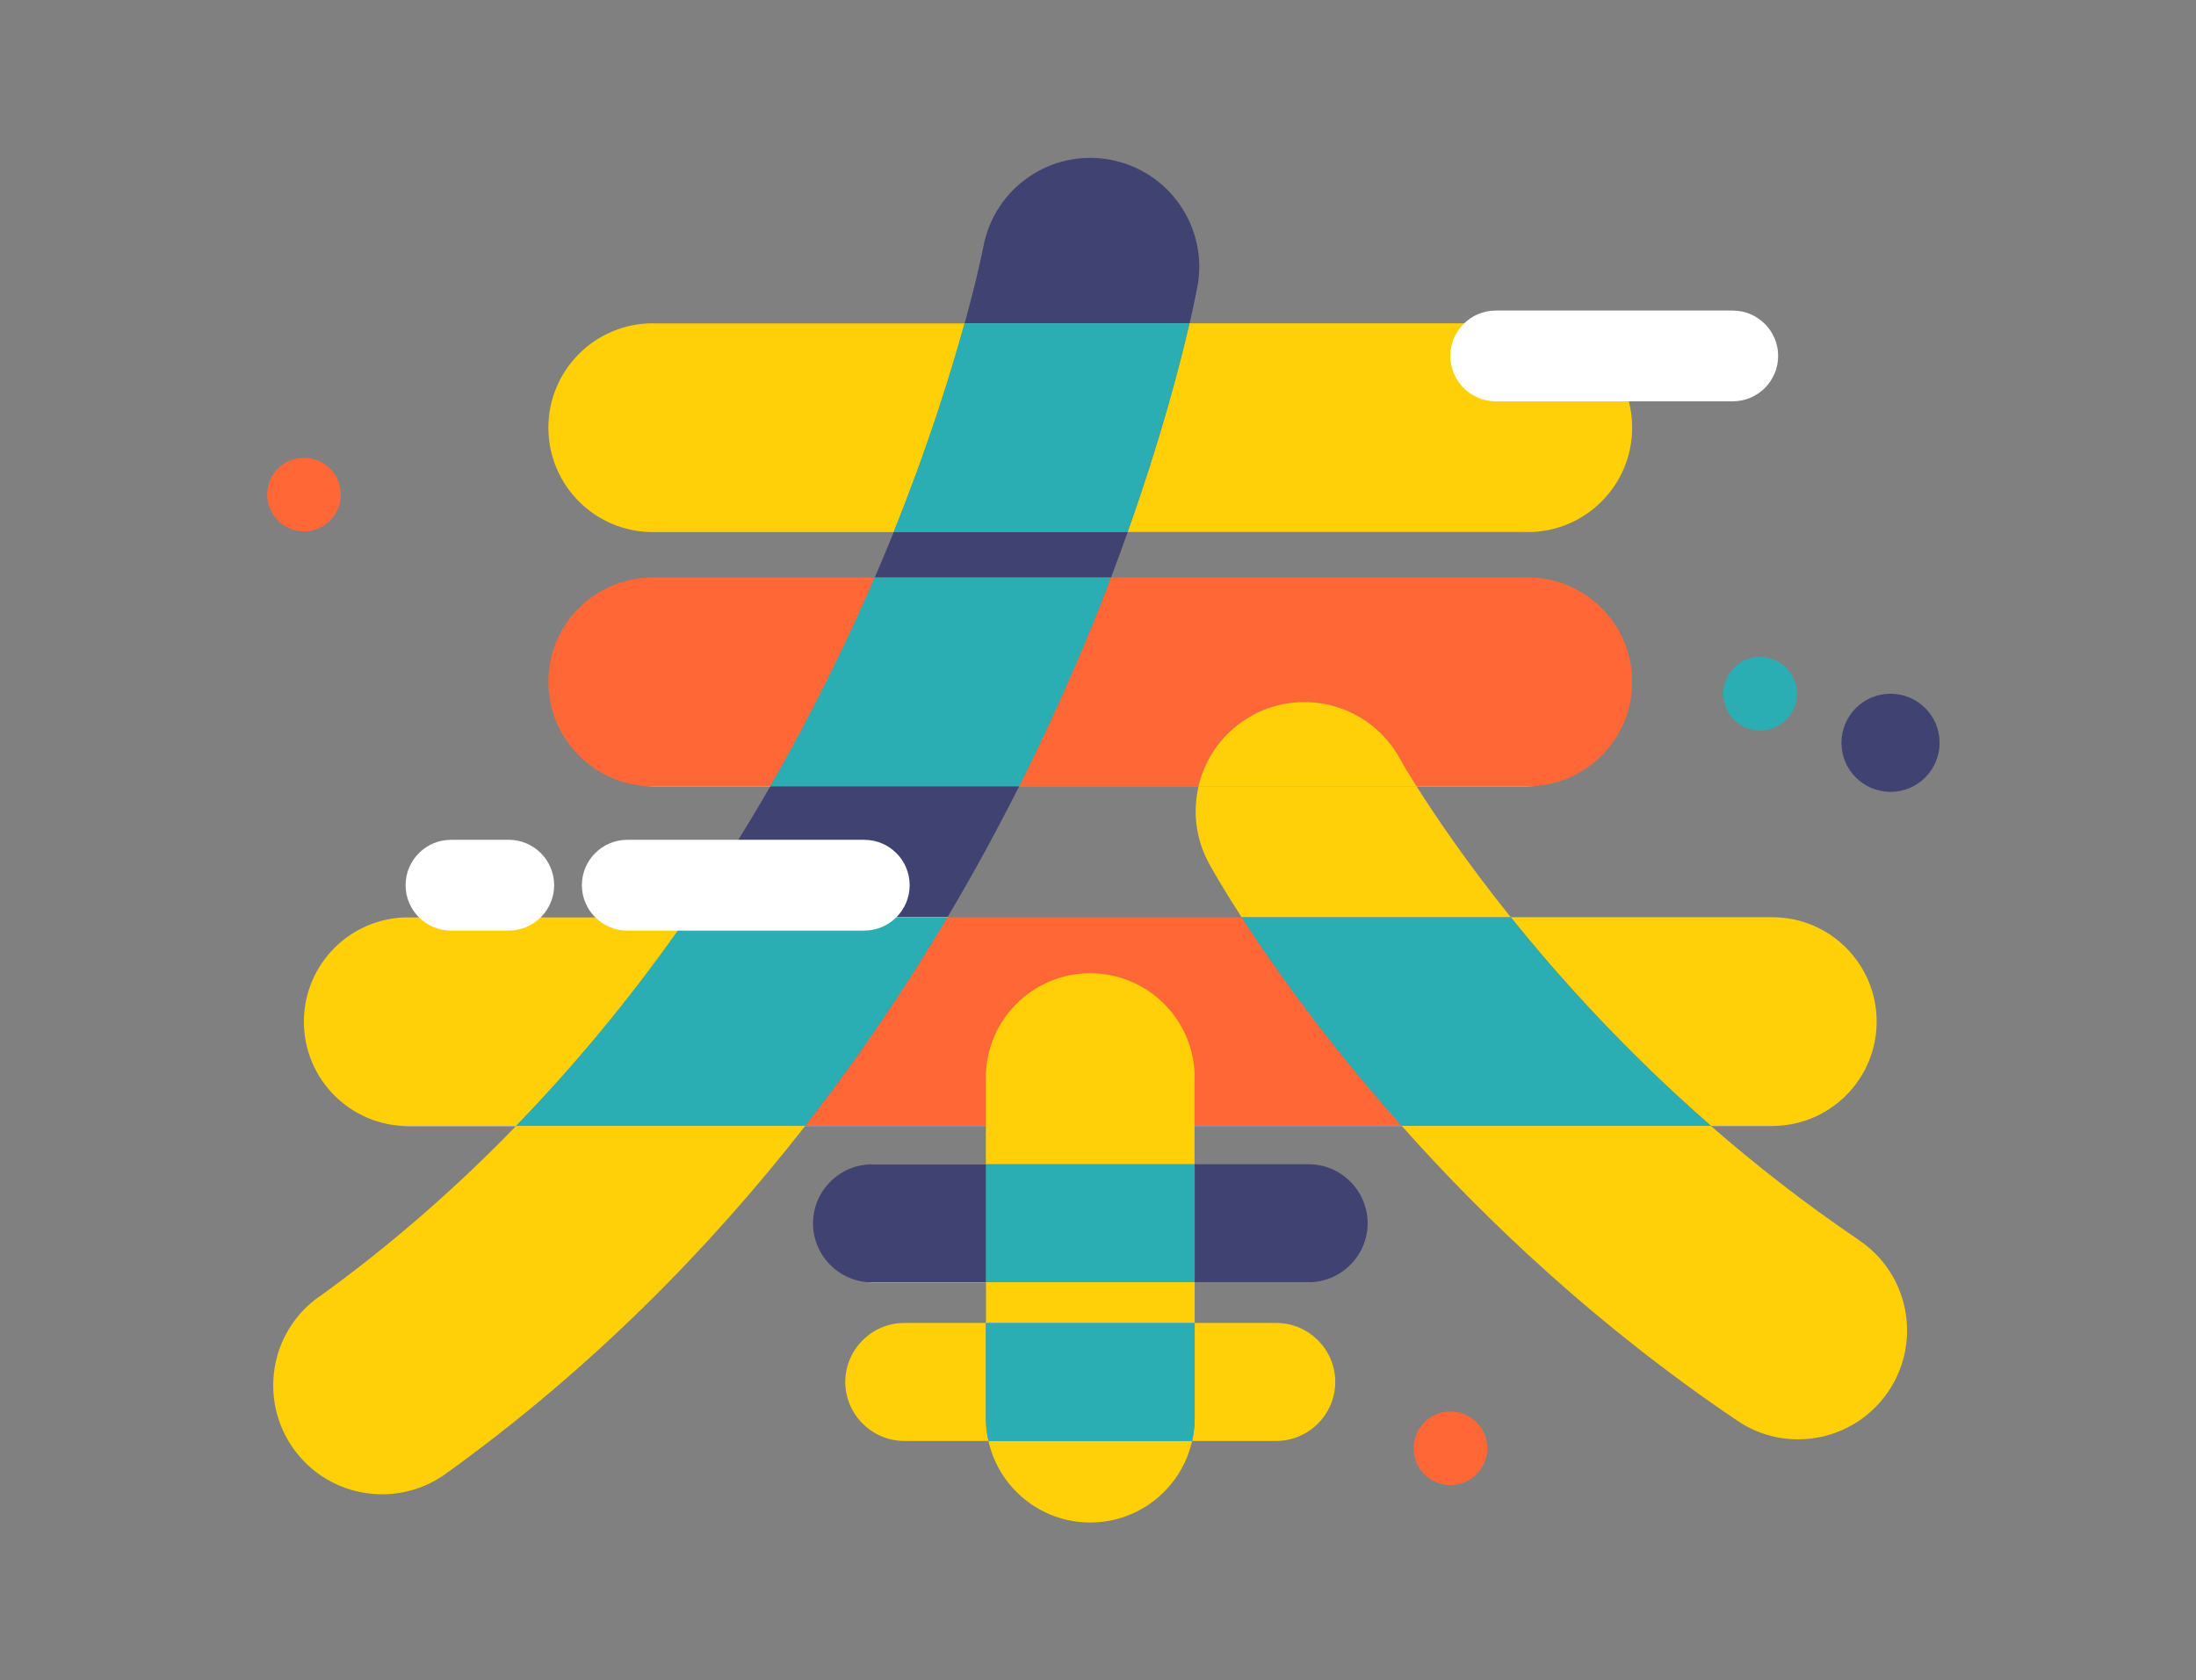 <?xml version="1.0" encoding="UTF-8"?>
<svg xmlns="http://www.w3.org/2000/svg" viewBox="0 0 179 137">
  <rect x="0" y="0" width="179" height="137" fill="#808080" stroke="none"/>
  <defs>
    <style>
      .stroke-width {
        stroke-width: 1px;
      }

      .stroke-color-1 {
        stroke: #ffcf08;
      }

      .stroke-color-2 {
        stroke: #ff6836;
      }

      .stroke-color-3 {
        stroke: #404272;
      }

      .stroke-color-4 {
        stroke: #2aaeb3;
      }
    </style>
    <linearGradient id="color-1" gradientTransform="rotate(90)">
      <stop offset="0%" stop-color="#ffcf08" />
      <stop offset="100%" stop-color="#ffcf08" />
      <stop offset="100%" stop-color="white" />
    </linearGradient>
    <linearGradient id="color-2" gradientTransform="rotate(90)">
      <stop offset="0%" stop-color="#ff6836" />
      <stop offset="100%" stop-color="#ff6836" />
      <stop offset="100%" stop-color="white" />
    </linearGradient>
    <linearGradient id="color-3" gradientTransform="rotate(90)">
      <stop offset="0%" stop-color="#404272" />
      <stop offset="100%" stop-color="#404272" />
      <stop offset="100%" stop-color="white" />
    </linearGradient>
    <linearGradient id="color-4" gradientTransform="rotate(90)">
      <stop offset="0%" stop-color="#2aaeb3" />
      <stop offset="100%" stop-color="#2aaeb3" />
      <stop offset="100%" stop-color="white" />
    </linearGradient>
  </defs>
    <path class="color-2" d="m24.78,43.32c1.66,0,3-1.34,3-3s-1.34-3-3-3-3,1.34-3,3,1.34,3,3,3Z" fill="url(#color-2)"/>
    <path class="color-3" d="m154.1,64.56c2.21,0,4-1.79,4-4s-1.79-4-4-4-4,1.79-4,4,1.79,4,4,4Z" fill="url(#color-3)"/>
    <path class="color-4" d="m143.47,59.56c1.66,0,3-1.34,3-3s-1.34-3-3-3-3,1.34-3,3,1.34,3,3,3Z" fill="url(#color-4)"/>
    <path class="color-2" d="m118.23,121.08c1.66,0,3-1.34,3-3s-1.34-3-3-3-3,1.34-3,3,1.34,3,3,3Z" fill="url(#color-2)"/>  
    <path class="color-2" d="m77.22,74.79c-3.34,5.61-7.18,11.35-11.6,17.01h48.64c-6.2-6.96-10.52-13.1-13.05-17.01h-23.99Z" fill="url(#color-2)"/>
    <path class="color-1" d="m33.28,74.79c-4.7,0-8.51,3.81-8.51,8.51s3.81,8.51,8.51,8.51h8.78c5.32-5.49,9.95-11.24,13.96-17.01h-22.74Z" fill="url(#color-1)"/>
    <path class="color-1" d="m139.46,91.8h5c4.7,0,8.51-3.81,8.51-8.51s-3.81-8.51-8.51-8.51h-21.31c4.06,5.06,9.5,11.06,16.32,17.01h0Z" fill="url(#color-1)"/>
    <path class="color-1" d="m151.55,101.12c-4.42-2.99-8.45-6.15-12.09-9.32h-25.2c6.82,7.66,15.89,16.29,27.35,24.03,1.52,1.03,3.25,1.52,4.96,1.52,2.85,0,5.64-1.37,7.36-3.91,2.74-4.06,1.68-9.58-2.39-12.32h0Z" fill="url(#color-1)"/>
    <path class="color-1" d="m98.53,70.37c.13.25,1.03,1.86,2.68,4.42h21.94c-3.71-4.62-6.26-8.43-7.69-10.69h-17.76c-.48,2.05-.25,4.28.84,6.28h0Z" fill="url(#color-1)"/>
    <path class="color-4" d="m123.15,74.79h-21.94c2.53,3.91,6.85,10.05,13.05,17.01h25.2c-6.82-5.95-12.26-11.95-16.32-17.01Z" fill="url(#color-4)"/>
    <path class="color-1" d="m53.21,26.36c-4.7,0-8.51,3.81-8.51,8.51s3.81,8.51,8.51,8.51h19.64c2.8-6.95,4.64-12.88,5.78-17.01h-25.42Z" fill="url(#color-1)"/>
    <path class="color-1" d="m124.53,43.38c4.7,0,8.51-3.81,8.51-8.51s-3.81-8.51-8.51-8.51h-27.57c-.78,3.41-2.34,9.42-5.04,17.01h32.61Z" fill="url(#color-1)"/>
    <path class="color-2" d="m97.69,64.09c.56-2.37,2.08-4.5,4.39-5.76,4.3-2.34,9.68-.75,12.03,3.54.02.04.47.85,1.34,2.23h9.08c4.7,0,8.51-3.81,8.51-8.51s-3.81-8.51-8.51-8.51h-33.97c-1.97,5.18-4.44,10.94-7.48,17.01h14.62Z" fill="url(#color-2)"/>
    <path class="color-1" d="m102.08,58.33c-2.31,1.26-3.82,3.39-4.39,5.76h17.76c-.87-1.38-1.32-2.18-1.34-2.23-2.34-4.29-7.73-5.88-12.03-3.54h0Z" fill="url(#color-1)"/>
    <path class="color-2" d="m53.21,47.08c-4.7,0-8.51,3.81-8.51,8.51s3.81,8.51,8.51,8.51h9.59c3.42-5.94,6.23-11.71,8.51-17.01h-18.1Z" fill="url(#color-2)"/>
    <path class="color-3" d="m83.08,64.09h-20.28c-2.03,3.53-4.29,7.12-6.77,10.69h21.2c2.16-3.63,4.1-7.21,5.85-10.69Z" fill="url(#color-3)"/>
    <path class="color-1" d="m25.96,105.75c-3.98,2.86-4.88,8.41-2.02,12.39,1.73,2.41,4.45,3.69,7.21,3.69,1.8,0,3.61-.54,5.18-1.67,11.83-8.51,21.46-18.32,29.3-28.36h-23.56c-4.79,4.94-10.13,9.66-16.1,13.96h0Z" fill="url(#color-1)"/>
    <path class="color-4" d="m56.02,74.79c-4.01,5.77-8.64,11.52-13.96,17.01h23.56c4.42-5.66,8.26-11.4,11.6-17.01h-21.2Z" fill="url(#color-4)"/>
    <path class="color-3" d="m97.61,23.34c.88-4.81-2.31-9.43-7.13-10.32-4.82-.89-9.44,2.3-10.33,7.12-.02.11-.47,2.4-1.52,6.23h18.34c.38-1.69.58-2.74.64-3.03h0Z" fill="url(#color-3)"/>
    <path class="color-3" d="m91.92,43.38h-19.07c-.49,1.21-1,2.44-1.55,3.71h19.26c.48-1.27.93-2.51,1.36-3.71Z" fill="url(#color-3)"/>
    <path class="color-4" d="m96.96,26.36h-18.34c-1.14,4.13-2.98,10.06-5.78,17.01h19.07c2.69-7.59,4.25-13.6,5.04-17.01Z" fill="url(#color-4)"/>
    <path class="color-4" d="m90.56,47.08h-19.26c-2.28,5.3-5.09,11.07-8.51,17.01h20.28c3.05-6.07,5.52-11.83,7.48-17.01h0Z" fill="url(#color-4)"/>
    <path class="color-1" d="m88.87,124.13c4.06,0,7.45-2.85,8.3-6.65h-16.6c.84,3.8,4.24,6.65,8.3,6.65Z" fill="url(#color-1)"/>
    <path class="color-1" d="m97.38,87.86c0-4.7-3.81-8.51-8.51-8.51s-8.51,3.81-8.51,8.51v7.06h17.01v-7.06Z" fill="url(#color-1)"/>
    <path class="color-1" d="m97.38,104.54h-17.01v3.32h17.01v-3.32Z" fill="url(#color-1)"/>
    <path class="color-3" d="m71.08,94.93c-2.65,0-4.81,2.17-4.81,4.81s2.16,4.81,4.81,4.81h9.29v-9.61h-9.29Z" fill="url(#color-3)"/>
    <path class="color-3" d="m106.67,104.54c2.64,0,4.81-2.17,4.81-4.81s-2.17-4.81-4.81-4.81h-9.29v9.61h9.29Z" fill="url(#color-3)"/>
    <path class="color-4" d="m97.38,94.93h-17.01v9.61h17.01v-9.61Z" fill="url(#color-4)"/>
    <path class="color-1" d="m97.17,117.48h6.86c2.65,0,4.81-2.17,4.81-4.81s-2.16-4.81-4.81-4.81h-6.65v7.76c0,.64-.07,1.26-.21,1.86Z" fill="url(#color-1)"/>
    <path class="color-1" d="m80.36,107.86h-6.65c-2.64,0-4.81,2.17-4.81,4.81s2.17,4.81,4.81,4.81h6.86c-.13-.6-.21-1.21-.21-1.86v-7.76Z" fill="url(#color-1)"/>
    <path class="color-4" d="m80.36,115.62c0,.64.07,1.26.21,1.86h16.6c.13-.6.21-1.21.21-1.86v-7.76h-17.01v7.76Z" fill="url(#color-4)"/>
    <path fill="#ffffff" class="color-5" d="m41.47,68.47h-4.71c-2.04,0-3.7,1.66-3.7,3.7s1.66,3.7,3.7,3.7h4.71c2.04,0,3.7-1.66,3.7-3.7s-1.66-3.7-3.7-3.7Z"/>
    <path fill="#ffffff" class="color-5" d="m70.45,68.47h-19.32c-2.04,0-3.7,1.66-3.7,3.7s1.66,3.7,3.7,3.7h19.32c2.04,0,3.7-1.66,3.7-3.7s-1.66-3.7-3.7-3.7Z"/>
    <path fill="#ffffff" class="color-5" d="m141.24,25.32h-19.32c-2.04,0-3.7,1.66-3.7,3.7s1.66,3.7,3.7,3.7h19.32c2.04,0,3.7-1.66,3.7-3.7s-1.66-3.7-3.7-3.7Z"/>
</svg>